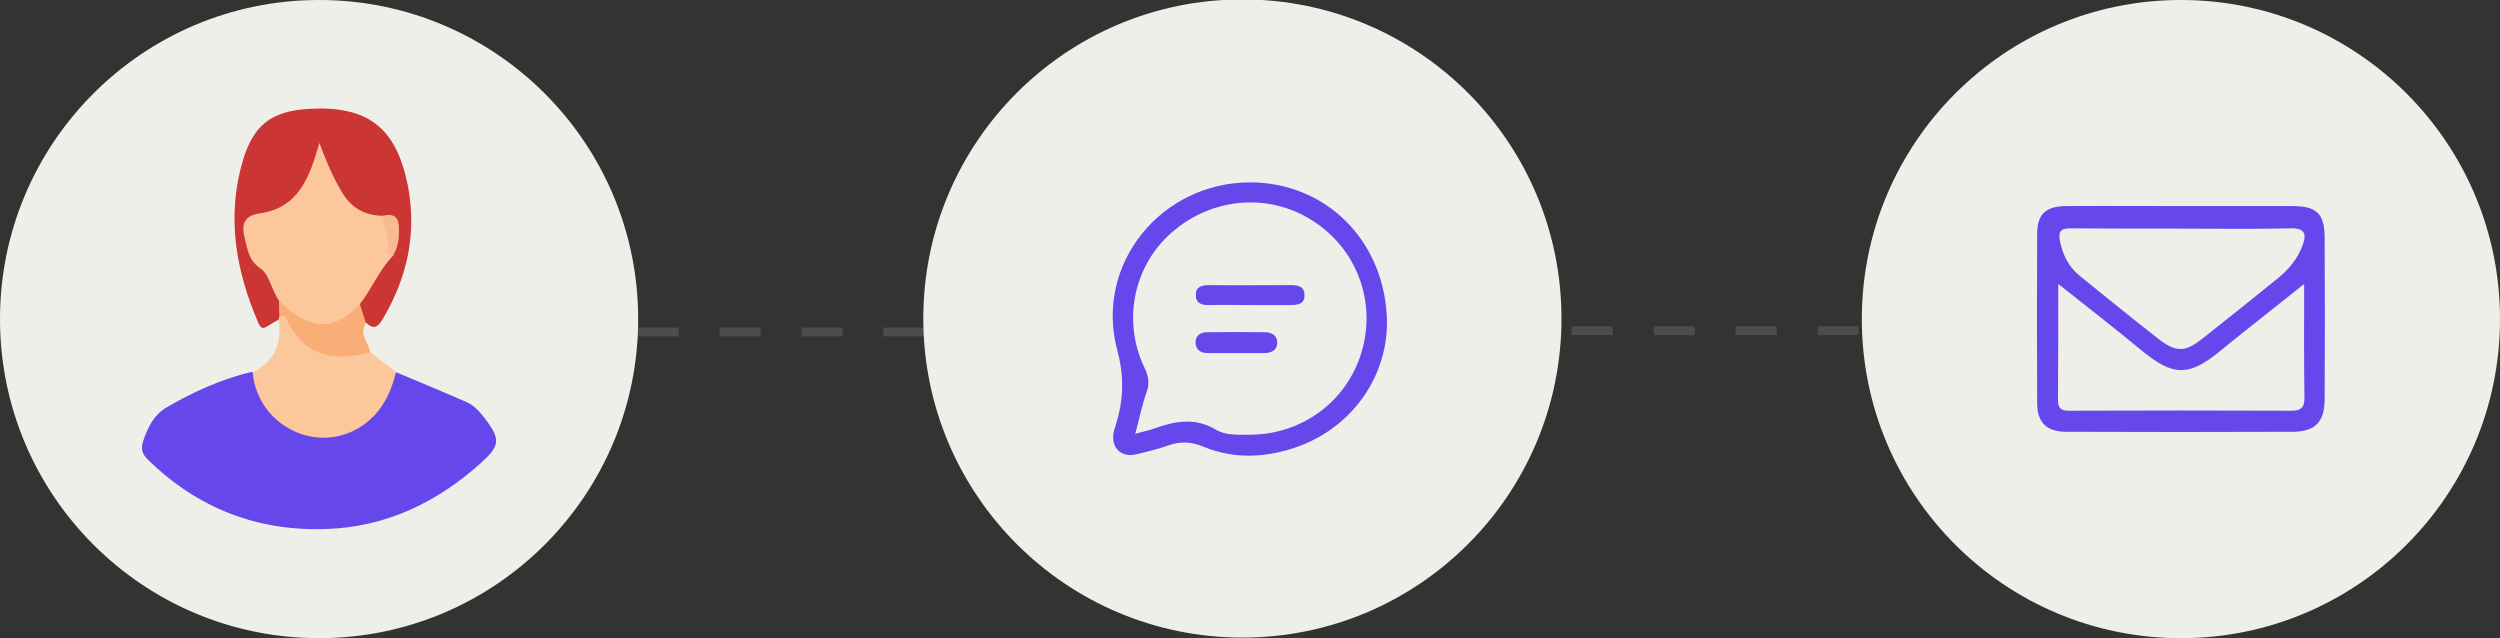 <?xml version="1.0" encoding="utf-8"?>
<!-- Generator: Adobe Illustrator 23.1.0, SVG Export Plug-In . SVG Version: 6.00 Build 0)  -->
<svg version="1.1" id="Layer_1" xmlns="http://www.w3.org/2000/svg" xmlns:xlink="http://www.w3.org/1999/xlink" x="0px" y="0px"
	 viewBox="0 0 854 218" style="enable-background:new 0 0 854 218;" xml:space="preserve">
<rect x="0" y="0" width="854" height="218" fill="#333333" stroke="none"/>
<style type="text/css">
	.st0{fill:none;stroke:#4D4D4D;stroke-width:3;stroke-miterlimit:10;stroke-dasharray:14;}
	.st1{display:none;}
	.st2{display:inline;}
	.st3{fill:#E8E8DF;}
	.st4{fill:#48E0C2;}
	.st5{fill:#6547EB;}
	.st6{fill:#AB4AC3;}
	.st7{fill:#FFFFFF;}
	.st8{fill:#FFFFFF;stroke:#581466;stroke-width:2;stroke-miterlimit:10;}
	.st9{fill:#9676A7;}
	.st10{fill:#D8D6C9;}
	.st11{fill:#FEFEFE;}
	.st12{fill:#9677A7;}
	.st13{fill:#9777A8;}
	.st14{fill:#9777A7;}
	.st15{fill:#C7BCB7;}
	.st16{fill:#659B35;}
	.st17{fill:#F2D45B;}
	.st18{fill:#87BF57;}
	.st19{fill:#E47E25;}
	.st20{fill:#EFEFEA;}
	.st21{fill:#CB3533;}
	.st22{fill:#FCC79A;}
	.st23{fill:#F9AE78;}
	.st24{fill:#F8BA91;}
	.st25{fill:none;stroke:#D6D6D4;stroke-width:5;stroke-miterlimit:10;stroke-dasharray:40;}
	.st26{fill:none;stroke:#D6D6D4;stroke-width:5;stroke-miterlimit:10;stroke-dasharray:36;}
	.st27{fill:#F4F4ED;}
	.st28{fill:#A0A4A5;}
	.st29{fill:#00BCD4;}
	.st30{fill:none;stroke:#6547EB;stroke-width:7;stroke-miterlimit:10;}
	.st31{fill:none;stroke:#6547EB;stroke-width:8;stroke-miterlimit:10;}
	.st32{fill:none;stroke:#6547EB;stroke-width:6;stroke-miterlimit:10;}
</style>
<line class="st0" x1="536.9" y1="113" x2="645.9" y2="113"/>
<g class="st1">
	<g class="st2">
		<rect x="-452.3" y="-335.2" class="st3" width="491" height="306"/>
		<path class="st4" d="M42.1-34.1c10.9,0,20.9,0,30.8,0c9.5,0,19,0.1,28.5,0c3.2,0,4.5,1.1,4.4,4.3c-0.1,8.3-0.1,16.7,0,25
			c0,4.2-2.1,6.1-6.1,6.1c-1.5,0-3,0-4.5,0c-202.3,0-404.6,0-606.9,0c-1.8,0-3.7,0.1-5.5-0.1c-3.3-0.3-5.2-2-5.2-5.5
			c0-8.7,0.1-17.3-0.1-26c-0.1-4.1,2.5-3.9,5.3-3.9c17.8,0,35.7,0,53.5,0c6.5,0,6.6,0,6.6-6.5c0-95.5,0-191,0-286.5
			c0-10.3,1.6-11.9,11.8-11.9c158.6,0,317.3,0,475.9,0c10,0,11.5,1.5,11.5,11.7c0,95,0,190,0,285C42.1-39.9,42.1-37.4,42.1-34.1z
			 M-207.8-34.1c79.1,0,158.3,0,237.4,0c6.7,0,6.7,0,6.7-6.9c0-95,0-190,0-285c0-7.1,0-7.1-7.2-7.1c-157.6,0-315.3,0-472.9,0
			c-7.4,0-7.4,0-7.4,7.4c0,94.8,0,189.6,0,284.5c0,7.1,0,7.1,7.4,7.1C-365.1-34.1-286.4-34.1-207.8-34.1z"/>
		<path class="st5" d="M-118.3-82.2h-180c-14.4,0-26-11.6-26-26l0,0c0-14.4,11.6-26,26-26h180c14.4,0,26,11.6,26,26l0,0
			C-92.3-93.8-103.9-82.2-118.3-82.2z"/>
		<g>
			<path class="st6" d="M-364-266.6v4.9v11.6c0,0.8-0.4,1.2-1.2,1.2h-4.2c-0.8,0-1.2-0.4-1.2-1.2v-3.3c-2.5,3.4-6.4,5.2-11.3,5.2
				c-10,0-17.6-8-17.6-18.3s7.7-18.3,18.3-18.3c7.8,0,14.5,4.8,16.7,11.2c0.3,0.8-0.1,1.3-1,1.3h-4.9c-0.7,0-1.1-0.3-1.4-0.9
				c-1.6-2.8-5.2-4.9-9.4-4.9c-6.9,0-11.4,4.8-11.4,11.6c0,7.2,4.8,11.9,11.4,11.9c4.6,0,9.1-2.1,10.2-7.1h-8.6
				c-0.8,0-1.2-0.4-1.2-1.2v-3.7c0-0.8,0.4-1.2,1.2-1.2h14.4C-364.4-267.8-364-267.4-364-266.6z"/>
			<path class="st6" d="M-333.9-261.5c0,0.5,0,1-0.1,1.5c-0.1,0.8-0.6,1.1-1.3,1.1h-5.2h-12.6c0.9,3.6,3.6,5.2,6.8,5.2
				c1.9,0,3.6-0.8,4.6-1.8c0.5-0.4,0.8-0.7,1.5-0.7h4c0.9,0,1.3,0.6,1,1.3c-1.9,4.2-6,6.6-11.2,6.6c-8.2,0-13.5-5.7-13.5-13.3
				c0-7.5,5.4-13.3,13.4-13.3C-339-274.8-333.9-268.9-333.9-261.5z M-340.4-264c-0.8-3.6-3.4-5-6.1-5c-3.4,0-5.8,1.9-6.6,5H-340.4z"
				/>
			<path class="st6" d="M-316.7-272.9v3.9c0,0.8-0.4,1.2-1.2,1.2h-3.1v17.7c0,0.8-0.4,1.2-1.2,1.2h-4.1c-0.8,0-1.2-0.4-1.2-1.2
				v-17.7h-3.1c-0.8,0-1.2-0.4-1.2-1.2v-3.9c0-0.8,0.4-1.2,1.2-1.2h3.1v-6.9c0-0.8,0.4-1.2,1.2-1.2h4.1c0.8,0,1.2,0.4,1.2,1.2v6.9
				h3.1C-317.1-274.1-316.7-273.7-316.7-272.9z"/>
			<path class="st6" d="M-302-258.5c-0.1-0.8,0.4-1.2,1.2-1.2h4.5c0.7,0,1.1,0.4,1.2,1.2c0.4,2.4,2.4,3.6,5.9,3.6s5.2-1.5,5.2-3.6
				c0-2.5-2.8-3.6-6.2-4.8c-5.1-1.8-11.3-3.8-11.3-11.3c0-6.8,5.6-10.2,11.5-10.2c5.8,0,11.3,3.2,11.9,10.1c0.1,0.8-0.4,1.2-1.2,1.2
				h-4.5c-0.7,0-1.1-0.4-1.2-1.1c-0.4-2.3-2.2-3.5-4.9-3.5c-2.9,0-4.5,1.5-4.5,3.5c0,2.6,2.4,3.7,5.7,4.9
				c5.1,1.8,11.8,3.7,11.8,11.1c0,6.8-5.6,10.3-12.1,10.3C-295.7-248.2-301.4-251.5-302-258.5z"/>
			<path class="st6" d="M-260-272.9v3.9c0,0.8-0.4,1.2-1.2,1.2h-3.1v17.7c0,0.8-0.4,1.2-1.2,1.2h-4.1c-0.8,0-1.2-0.4-1.2-1.2v-17.7
				h-3.1c-0.8,0-1.2-0.4-1.2-1.2v-3.9c0-0.8,0.4-1.2,1.2-1.2h3.1v-6.9c0-0.8,0.4-1.2,1.2-1.2h4.1c0.8,0,1.2,0.4,1.2,1.2v6.9h3.1
				C-260.4-274.1-260-273.7-260-272.9z"/>
			<path class="st6" d="M-246.5-274.8c5.6,0,10.3,3.3,10.3,9.9v14.8c0,0.8-0.4,1.2-1.2,1.2h-4c-0.8,0-1.2-0.4-1.2-1.2v-1
				c-1.4,1.8-3.6,2.9-6.8,2.9c-4.5,0-8.5-2.6-8.5-7.9c0-5.3,4-7.9,8.5-7.9c3.2,0,5.4,1,6.8,2.2v-2.7c0-3-1.5-4.2-3.9-4.2
				c-1.9,0-3.3,0.8-3.7,2.2c-0.3,0.7-0.5,1.1-1.2,1.1h-4c-0.8,0-1.2-0.4-1.2-1.2C-256-271.9-251.6-274.8-246.5-274.8L-246.5-274.8z
				 M-242.6-256.2c0-1.9-1.8-3.1-4.6-3.1s-4.2,1.3-4.2,3.1s1.3,3.1,4.2,3.1S-242.6-254.4-242.6-256.2z"/>
			<path class="st6" d="M-217.5-273.4v4.8c0,0.8-0.3,1.2-0.9,1.2c-3.1,0-6,1.6-6,6.1v11.2c0,0.8-0.4,1.2-1.2,1.2h-4.1
				c-0.8,0-1.2-0.4-1.2-1.2v-22.8c0-0.8,0.4-1.2,1.2-1.2h4.1c0.8,0,1.2,0.4,1.2,1.2v2.6c1.1-2.6,3.2-3.9,5.7-4.2
				C-217.9-274.6-217.5-274.1-217.5-273.4z"/>
			<path class="st6" d="M-200.1-272.9v3.9c0,0.8-0.4,1.2-1.2,1.2h-3.1v17.7c0,0.8-0.4,1.2-1.2,1.2h-4.1c-0.8,0-1.2-0.4-1.2-1.2
				v-17.7h-3.1c-0.8,0-1.2-0.4-1.2-1.2v-3.9c0-0.8,0.4-1.2,1.2-1.2h3.1v-6.9c0-0.8,0.4-1.2,1.2-1.2h4.1c0.8,0,1.2,0.4,1.2,1.2v6.9
				h3.1C-200.6-274.1-200.1-273.7-200.1-272.9z"/>
			<path class="st6" d="M-172.4-261.5c0,0.5,0,1-0.1,1.5c-0.1,0.8-0.6,1.1-1.3,1.1h-5.2h-12.6c0.9,3.6,3.6,5.2,6.8,5.2
				c1.9,0,3.6-0.8,4.6-1.8c0.5-0.4,0.8-0.7,1.5-0.7h4c0.9,0,1.3,0.6,1,1.3c-1.9,4.2-6,6.6-11.2,6.6c-8.2,0-13.5-5.7-13.5-13.3
				c0-7.5,5.4-13.3,13.4-13.3C-177.5-274.8-172.4-268.9-172.4-261.5z M-178.9-264c-0.8-3.6-3.4-5-6.1-5c-3.4,0-5.8,1.9-6.6,5H-178.9
				z"/>
			<path class="st6" d="M-142.3-283v32.9c0,0.8-0.4,1.2-1.2,1.2h-4.1c-0.8,0-1.2-0.4-1.2-1.2v-1.8c-1.8,2.3-4.5,3.7-8.2,3.7
				c-6.7,0-12.3-5.8-12.3-13.3c0-7.5,5.6-13.3,12.3-13.3c3.7,0,6.4,1.4,8.2,3.7V-283c0-0.8,0.4-1.2,1.2-1.2h4.1
				C-142.8-284.2-142.3-283.8-142.3-283z M-148.8-261.5c0-4.2-3-7.1-7-7.1s-7,2.9-7,7.1s3,7.1,7,7.1S-148.8-257.3-148.8-261.5z"/>
			<path class="st6" d="M-103.3-284.2h4.5c0.8,0,1.2,0.4,1.2,1.2v32.9c0,0.8-0.4,1.2-1.2,1.2h-3.1c-0.6,0-1.1-0.2-1.5-0.8l-13.2-21
				v20.6c0,0.8-0.4,1.2-1.2,1.2h-4.5c-0.8,0-1.2-0.4-1.2-1.2V-283c0-0.8,0.4-1.2,1.2-1.2h3.1c0.6,0,1.1,0.2,1.5,0.8l13.2,21V-283
				C-104.5-283.8-104.1-284.2-103.3-284.2z"/>
			<path class="st6" d="M-92.7-261.5c0-7.5,5.9-13.3,13.3-13.3s13.3,5.8,13.3,13.3s-5.9,13.3-13.3,13.3
				C-86.7-248.2-92.7-254-92.7-261.5z M-72.5-261.5c0-4.1-3-7-6.8-7s-6.8,2.9-6.8,7s3,7,6.8,7S-72.5-257.4-72.5-261.5z"/>
			<path class="st6" d="M-29.9-272.8l-7.5,22.8c-0.2,0.7-0.7,1-1.4,1h-3.4h-0.7c-0.7,0-1.2-0.3-1.4-1l-3-9.1l-3,9.1
				c-0.2,0.7-0.7,1-1.4,1h-2.6h-1.5c-0.7,0-1.2-0.3-1.4-1l-7.5-22.8c-0.3-0.8,0.1-1.3,1-1.3h4.4c0.7,0,1.1,0.3,1.3,1l4.6,16.3
				l3.3-10.3l-1.8-5.6c-0.3-0.8,0.1-1.3,1-1.3h3.3c0.7,0,1.1,0.3,1.3,1l4.9,15.6L-37-273c0.2-0.7,0.6-1,1.3-1h4.4
				C-30.1-274.1-29.7-273.6-29.9-272.8z"/>
			<path class="st6" d="M-25-261.8l-1.2-12.3v-8.9c0-0.8,0.4-1.2,1.2-1.2h5.4c0.8,0,1.2,0.4,1.2,1.2v8.9l-1.2,12.3
				c-0.1,0.7-0.5,1-1.2,1h-3C-24.4-260.8-24.9-261.1-25-261.8z M-25.8-250.1v-4.8c0-0.8,0.4-1.2,1.2-1.2h4.8c0.8,0,1.2,0.4,1.2,1.2
				v4.8c0,0.8-0.4,1.2-1.2,1.2h-4.8C-25.4-248.9-25.8-249.4-25.8-250.1z"/>
		</g>
		<g>
			<path class="st6" d="M-370.2-187.6v-27.8h3.9l8.9,14.1c2.1,3.3,3.7,6.2,5,9h0.1c-0.3-3.7-0.4-7.1-0.4-11.4v-11.6h3.4v27.8h-3.6
				l-8.8-14.1c-1.9-3.1-3.8-6.3-5.2-9.3h-0.1c0.2,3.5,0.3,6.8,0.3,11.5v11.9L-370.2-187.6L-370.2-187.6z"/>
			<path class="st6" d="M-325.1-197.8c0,7.4-5.1,10.6-9.9,10.6c-5.4,0-9.6-4-9.6-10.3c0-6.7,4.4-10.6,9.9-10.6
				C-329-208-325.1-203.9-325.1-197.8z M-340.9-197.6c0,4.4,2.5,7.7,6.1,7.7c3.5,0,6.1-3.3,6.1-7.8c0-3.4-1.7-7.7-6-7.7
				C-339.1-205.3-340.9-201.4-340.9-197.6z"/>
			<path class="st6" d="M-312.3-191.3c1.1,0.7,3,1.4,4.8,1.4c2.6,0,3.9-1.3,3.9-3s-1-2.7-3.7-3.7c-3.6-1.3-5.3-3.3-5.3-5.6
				c0-3.2,2.6-5.9,6.9-5.9c2,0,3.8,0.6,4.9,1.2l-0.9,2.6c-0.8-0.5-2.2-1.2-4.1-1.2c-2.1,0-3.3,1.2-3.3,2.7c0,1.6,1.2,2.4,3.8,3.4
				c3.5,1.3,5.2,3.1,5.2,6c0,3.5-2.7,6-7.5,6c-2.2,0-4.2-0.5-5.6-1.4L-312.3-191.3z"/>
			<path class="st6" d="M-291.4-213.2c0,1.2-0.9,2.2-2.3,2.2c-1.3,0-2.2-1-2.2-2.2c0-1.3,0.9-2.3,2.3-2.3
				C-292.3-215.5-291.4-214.5-291.4-213.2z M-295.5-187.6v-20h3.6v20H-295.5z"/>
			<path class="st6" d="M-268.6-207.6c-0.1,1.4-0.2,3.1-0.2,5.5v11.6c0,4.6-0.9,7.4-2.8,9.1c-1.9,1.8-4.7,2.4-7.3,2.4
				c-2.4,0-5-0.6-6.6-1.6l0.9-2.8c1.3,0.8,3.4,1.6,5.9,1.6c3.7,0,6.4-1.9,6.4-7v-2.2h-0.1c-1.1,1.9-3.3,3.3-6.3,3.3
				c-4.9,0-8.5-4.2-8.5-9.7c0-6.8,4.4-10.6,9-10.6c3.5,0,5.4,1.8,6.2,3.5h0.1l0.2-3h3.1V-207.6z M-272.4-199.7c0-0.6,0-1.2-0.2-1.6
				c-0.7-2.1-2.4-3.8-5.1-3.8c-3.5,0-5.9,2.9-5.9,7.5c0,3.9,2,7.2,5.9,7.2c2.2,0,4.2-1.4,5-3.7c0.2-0.6,0.3-1.3,0.3-1.9
				L-272.4-199.7L-272.4-199.7z"/>
			<path class="st6" d="M-263-202.2c0-2.1,0-3.8-0.2-5.4h3.2l0.2,3.3h0.1c1-1.9,3.3-3.8,6.6-3.8c2.8,0,7.1,1.6,7.1,8.5v11.9h-3.6
				v-11.5c0-3.2-1.2-5.9-4.6-5.9c-2.4,0-4.2,1.7-4.9,3.7c-0.2,0.5-0.2,1.1-0.2,1.7v12h-3.6v-14.5H-263z"/>
			<path class="st6" d="M-214.7-193.1c0,2.1,0,3.9,0.2,5.4h-3.2l-0.2-3.3h-0.1c-0.9,1.6-3.1,3.7-6.6,3.7c-3.1,0-6.9-1.7-6.9-8.7
				v-11.7h3.6v11c0,3.8,1.2,6.3,4.5,6.3c2.4,0,4.1-1.7,4.8-3.3c0.2-0.5,0.3-1.2,0.3-1.9v-12.2h3.6L-214.7-193.1L-214.7-193.1z"/>
			<path class="st6" d="M-208.7-201.1c0-2.6-0.1-4.6-0.2-6.5h3.3l0.2,3.4h0.1c1.5-2.4,3.8-3.9,7.1-3.9c4.8,0,8.5,4.1,8.5,10.1
				c0,7.2-4.4,10.7-9.1,10.7c-2.6,0-4.9-1.2-6.1-3.1h-0.1v10.8h-3.6L-208.7-201.1L-208.7-201.1z M-205.1-195.7c0,0.5,0.1,1,0.2,1.5
				c0.7,2.5,2.8,4.2,5.4,4.2c3.8,0,6.1-3.1,6.1-7.7c0-4-2.1-7.4-5.9-7.4c-2.5,0-4.8,1.8-5.5,4.5c-0.1,0.5-0.2,1-0.2,1.5v3.4H-205.1z
				"/>
			<path class="st6" d="M-176.5-201.4c0-2.4,0-4.4-0.2-6.2h3.2l0.1,3.9h0.2c0.9-2.7,3.1-4.4,5.5-4.4c0.4,0,0.7,0,1,0.1v3.4
				c-0.4-0.1-0.7-0.1-1.2-0.1c-2.6,0-4.4,1.9-4.9,4.7c-0.1,0.5-0.2,1.1-0.2,1.7v10.6h-3.6L-176.5-201.4L-176.5-201.4z"/>
			<path class="st6" d="M-161.4-196.9c0.1,4.9,3.2,6.9,6.8,6.9c2.6,0,4.2-0.5,5.5-1l0.6,2.6c-1.3,0.6-3.5,1.2-6.6,1.2
				c-6.1,0-9.8-4-9.8-10.1s3.5-10.8,9.4-10.8c6.5,0,8.2,5.7,8.2,9.4c0,0.7-0.1,1.3-0.1,1.7h-14V-196.9z M-150.8-199.5
				c0-2.3-0.9-5.9-5-5.9c-3.7,0-5.3,3.4-5.6,5.9H-150.8z"/>
			<path class="st6" d="M-129.2-190.7L-129.2-190.7c-1.2,2-3.4,3.5-6.6,3.5c-4.7,0-8.5-4-8.5-10.1c0-7.5,4.8-10.8,9-10.8
				c3.1,0,5.2,1.5,6.1,3.5h0.1l0.1-3h3.4c-0.1,1.7-0.1,3.4-0.1,5.5v22.6h-3.6L-129.2-190.7L-129.2-190.7z M-129.2-199.5
				c0-0.5,0-1.1-0.2-1.5c-0.5-2.2-2.5-4.1-5.2-4.1c-3.8,0-6,3.2-6,7.7c0,4,1.9,7.4,5.9,7.4c2.4,0,4.4-1.4,5.2-4
				c0.2-0.5,0.3-1.2,0.3-1.7V-199.5z"/>
			<path class="st6" d="M-102.9-193.1c0,2.1,0,3.9,0.2,5.4h-3.2l-0.2-3.3h-0.1c-0.9,1.6-3.1,3.7-6.6,3.7c-3.1,0-6.9-1.7-6.9-8.7
				v-11.7h3.6v11c0,3.8,1.2,6.3,4.5,6.3c2.4,0,4.1-1.7,4.8-3.3c0.2-0.5,0.3-1.2,0.3-1.9v-12.2h3.6
				C-102.9-207.8-102.9-193.1-102.9-193.1z"/>
			<path class="st6" d="M-92.8-213.2c0,1.2-0.9,2.2-2.3,2.2c-1.3,0-2.2-1-2.2-2.2c0-1.3,0.9-2.3,2.3-2.3
				C-93.7-215.5-92.8-214.5-92.8-213.2z M-96.9-187.6v-20h3.6v20H-96.9z"/>
			<path class="st6" d="M-87.2-201.4c0-2.4,0-4.4-0.2-6.2h3.2l0.1,3.9h0.2c0.9-2.7,3.1-4.4,5.5-4.4c0.4,0,0.7,0,1,0.1v3.4
				c-0.4-0.1-0.7-0.1-1.2-0.1c-2.6,0-4.4,1.9-4.9,4.7c-0.1,0.5-0.2,1.1-0.2,1.7v10.6h-3.6L-87.2-201.4L-87.2-201.4z"/>
			<path class="st6" d="M-72.1-196.9c0.1,4.9,3.2,6.9,6.8,6.9c2.6,0,4.2-0.5,5.5-1l0.6,2.6c-1.3,0.6-3.5,1.2-6.6,1.2
				c-6.1,0-9.8-4-9.8-10.1S-72-208-66.2-208c6.5,0,8.2,5.7,8.2,9.4c0,0.7-0.1,1.3-0.1,1.7L-72.1-196.9L-72.1-196.9z M-61.5-199.5
				c0-2.3-0.9-5.9-5-5.9c-3.7,0-5.3,3.4-5.6,5.9H-61.5z"/>
			<path class="st6" d="M-36.3-216.9v24.1c0,1.8,0,3.8,0.2,5.2h-3.3l-0.2-3.5h-0.1c-1.1,2.2-3.5,3.9-6.8,3.9
				c-4.8,0-8.5-4.1-8.5-10.1c0-6.6,4.1-10.7,8.9-10.7c3.1,0,5.1,1.4,6,3.1h0.1v-11.9h3.7V-216.9z M-39.9-199.5c0-0.5,0-1.1-0.2-1.5
				c-0.5-2.3-2.5-4.2-5.2-4.2c-3.8,0-6,3.3-6,7.7c0,4,2,7.4,5.9,7.4c2.4,0,4.7-1.6,5.3-4.3c0.1-0.5,0.2-1,0.2-1.6V-199.5z"/>
		</g>
		<g>
			<path class="st7" d="M-256.3-120.8h2.9v19.8h9.5v2.4h-12.4V-120.8z"/>
			<path class="st7" d="M-232-98.5l-0.2-2h-0.1c-0.9,1.3-2.6,2.4-4.9,2.4c-3.2,0-4.9-2.3-4.9-4.6c0-3.9,3.4-6,9.6-5.9v-0.3
				c0-1.3-0.4-3.7-3.6-3.7c-1.5,0-3,0.5-4.2,1.2l-0.7-1.9c1.3-0.9,3.2-1.4,5.2-1.4c4.9,0,6.1,3.3,6.1,6.5v6c0,1.4,0.1,2.7,0.3,3.8
				L-232-98.5L-232-98.5z M-232.4-106.7c-3.2-0.1-6.8,0.5-6.8,3.6c0,1.9,1.3,2.8,2.7,2.8c2.1,0,3.4-1.3,3.9-2.7
				c0.1-0.3,0.2-0.6,0.2-0.9L-232.4-106.7L-232.4-106.7z"/>
			<path class="st7" d="M-211.5-102.9c0,1.6,0,3.1,0.1,4.4h-2.6l-0.2-2.6h-0.1c-0.8,1.3-2.4,3-5.3,3c-2.5,0-5.5-1.4-5.5-7v-9.3h2.9
				v8.8c0,3,0.9,5.1,3.6,5.1c1.9,0,3.3-1.4,3.8-2.6c0.2-0.4,0.3-1,0.3-1.5v-9.8h2.9v11.5H-211.5z"/>
			<path class="st7" d="M-206.7-110.2c0-1.6,0-3-0.1-4.3h2.6l0.2,2.6h0.1c0.8-1.5,2.6-3,5.3-3c2.2,0,5.6,1.3,5.6,6.8v9.5h-2.9v-9.2
				c0-2.6-1-4.7-3.7-4.7c-1.9,0-3.4,1.4-3.9,3c-0.1,0.4-0.2,0.9-0.2,1.4v9.6h-2.9v-11.7H-206.7z"/>
			<path class="st7" d="M-177-99.1c-0.8,0.4-2.4,0.9-4.6,0.9c-4.8,0-8-3.3-8-8.2c0-4.9,3.4-8.5,8.6-8.5c1.7,0,3.2,0.4,4,0.8
				l-0.7,2.2c-0.7-0.4-1.8-0.8-3.4-0.8c-3.7,0-5.6,2.7-5.6,6c0,3.7,2.4,6,5.5,6c1.7,0,2.7-0.4,3.6-0.8L-177-99.1z"/>
			<path class="st7" d="M-173.6-121.9h2.9v10h0.1c0.5-0.8,1.2-1.6,2.1-2c0.9-0.5,1.9-0.8,3-0.8c2.1,0,5.6,1.3,5.6,6.8v9.5h-2.9v-9.2
				c0-2.6-1-4.8-3.7-4.8c-1.9,0-3.4,1.3-3.9,2.9c-0.2,0.4-0.2,0.8-0.2,1.4v9.6h-2.9v-23.4H-173.6z"/>
		</g>
		<polygon class="st8" points="-146,-97.1 -141.2,-61.4 -132.9,-72.8 -117,-74.4 		"/>
	</g>
</g>
<g>
	<circle class="st3" cx="622.1" cy="-783.8" r="10.9"/>
	<circle class="st3" cx="671.1" cy="-783.8" r="10.9"/>
	<circle class="st3" cx="720.2" cy="-783.8" r="10.9"/>
	<g>
		<path class="st9" d="M986.8-706.1c-2.3-1.1-3-3-3-5.5c0.1-13.7,0-27.5,0-41.2c0.4-0.5,0.9-0.5,1.5-0.6c0.5,0,1,0,1.5,0
			c37.6,0,75.3,0,112.9,0c1,0,2.1-0.3,3,0.6c0,13.8,0,27.7,0,41.5c0,2.5-0.8,4.4-3.3,5.3C1062-706.1,1024.4-706.1,986.8-706.1z"/>
		<path class="st3" d="M1102.8-752.9c-0.6,0-1.2-0.1-1.8-0.1c-38.5,0-76.9,0-115.4,0c-0.6,0-1.2,0.1-1.8,0.1c0-0.5,0-1,0-1.5
			c0-33.2,0-66.4,0-99.6c0-1.2,0.1-2.4,0.4-3.6c0.4-2.2,1.9-3.3,4.2-3.3c9.2,0,18.4,0,27.7,0c17.1,0,34.2,0,51.4,0
			c0.8,0,1.6-0.1,2.2,0.6c0.5,0.8,0.5,1.7,0.5,2.6c0,9,0,18.1,0,27.1c0,2.3,0,2.4,2.3,2.4c9.1,0,18.2,0,27.3,0c0.8,0,1.5,0,2.2,0.2
			c0.9,1.1,0.8,2.6,0.8,3.9c0.1,23.6,0,47.2,0,70.7C1102.8-753.2,1102.8-753,1102.8-752.9z"/>
		<path class="st10" d="M1102-827.9c-0.4,0.5-1,0.3-1.6,0.3c-9.7,0-19.4,0-29.2,0c-1.4,0-1.7-0.4-1.7-1.7c0.1-10.3,0-20.6,0-31
			c0.3,0.2,0.6,0.4,0.8,0.7c10.3,10.3,20.6,20.6,31,31C1101.6-828.4,1101.8-828.2,1102-827.9z"/>
		<path class="st11" d="M1073.9-733c0,5.7,0,11.4,0,17c0,1.3-0.3,1.7-1.7,1.7c-2.9-0.1-2.9,0-2.9-2.9c0-7.9,0-15.7,0-23.6
			c0-1.2,0.4-1.4,1.5-1.5c2.4-0.3,3.6,0.7,4.6,2.7c2.9,5.4,6,10.7,9.2,16.3c0.1-0.7,0.1-1.1,0.1-1.5c0-5.3,0-10.7,0-16
			c0-1.1,0.3-1.5,1.4-1.5c3.3,0,3.3,0,3.3,3.2c0,7.7,0,15.4,0,23.1c0,1.4-0.4,1.6-1.7,1.7c-2.2,0.2-3.4-0.6-4.4-2.5
			c-2.9-5.5-6.1-10.9-9.2-16.3C1074.1-733.1,1074-733.1,1073.9-733z"/>
		<path class="st11" d="M1052.3-714.3c-6.2,0-10.3-3.1-11.8-8.4c-1.2-4.5-1.2-9,0.6-13.3c2-4.6,6.1-7.1,10.9-6.7
			c4.7,0.3,8.6,3.4,9.9,8.2c1.3,4.6,1.3,9.3-0.7,13.7C1059.4-716.5,1056-714.4,1052.3-714.3z"/>
		<path class="st11" d="M1026.3-714.3c-2.1,0-4.2-0.3-6.1-1.4c-1.6-1-0.3-2.2-0.1-3.2s1-0.1,1.4,0c1.9,0.6,3.7,1.2,5.8,1
			c1.9-0.1,3.3-1.1,3.8-2.7c0.6-1.9,0.1-3.4-1.7-4.6c-1.6-1-3.3-1.9-5-2.8c-2.2-1.3-4.3-2.8-4.7-5.6c-0.7-4.7,2.1-8.4,6.9-9
			c2.2-0.3,4.4,0,6.5,0.7c0.8,0.3,1.3,0.7,0.7,1.6c-0.3,0.4-0.5,0.9-0.7,1.3c-0.3,0.8-0.7,0.8-1.5,0.6c-2-0.7-4.2-0.9-6.1,0.4
			c-2.1,1.4-2.2,4-0.4,5.7c1.2,1.1,2.6,1.7,4,2.3c2.2,1.1,4.5,2.2,5.6,4.6c2.4,4.9-1.2,10.5-7,11
			C1027.3-714.3,1026.8-714.3,1026.3-714.3z"/>
		<path class="st11" d="M1008.3-731.6c0-3.3,0-6.6,0-10c0-0.9,0.2-1.2,1.2-1.3c3.5-0.1,3.5-0.1,3.5,3.4c0,5.4-0.2,10.9,0,16.3
			c0.4,8.4-5.4,9.3-10.7,8.7c-1.9-0.2-3.8-0.9-5.6-1.8c-0.8-0.4-0.9-0.8-0.3-1.5l0.1-0.1c1.2-1.9,1.2-1.9,3.3-1.2
			c1.7,0.6,3.4,0.9,5.2,0.7c2.2-0.2,3.3-1.3,3.3-3.5C1008.4-725.1,1008.3-728.3,1008.3-731.6z"/>
		<path class="st12" d="M1014.3-786.2c0-1.7,0-3.3,0-5c0-3.6-1.8-5.6-5.3-6.2c-2.1-0.3-2.9-1.1-2.9-2.8c0-1.6,1.1-2.5,3-2.7
			c3.1-0.3,5.2-2.5,5.2-5.6c0-3.7,0-7.5,0-11.2c0.1-4.4,3.9-8.1,8.2-8c1.5,0,2.5,0.9,2.7,2.3c0.2,1.5-0.6,2.7-2,3.1
			c-3.1,0.9-3.4,1.3-3.4,4.5c0,2.9,0,5.8,0,8.8c0.1,3.2-0.8,6-3.1,8.2c-0.6,0.6-0.5,0.9,0,1.5c2.2,2.2,3.2,4.9,3.1,8.1
			c-0.1,3.1,0,6.2,0,9.4c0,2.6,0.6,3.3,3.1,4c1.8,0.4,2.6,1.6,2.4,3.3c-0.3,1.5-1.4,2.3-3.2,2.1c-4.3-0.3-7.5-3.7-7.7-8
			C1014.3-782.5,1014.3-784.3,1014.3-786.2L1014.3-786.2z"/>
		<path class="st12" d="M1069.6-813.7c0,1.6,0,3.1,0,4.7c0,3.8,1.8,5.8,5.5,6.2c1.4,0.2,2.4,0.9,2.6,2.3c0.3,1.3-0.3,2.2-1.4,2.9
			c-0.4,0.3-0.9,0.2-1.3,0.3c-3.7,0.5-5.4,2.6-5.4,6.2c0,3.4,0,6.9,0,10.3c-0.1,4.6-3.4,8.1-7.9,8.3c-1.7,0.1-2.9-0.8-3.2-2.3
			c-0.2-1.3,0.7-2.8,2.4-3c2.6-0.3,3.2-1.7,3.2-4.2c0-3,0.1-6,0-9.1c-0.1-3.2,0.9-5.9,3.1-8.2c0.6-0.6,0.5-0.9,0-1.5
			c-2.2-2.2-3.2-4.9-3.1-8.1c0.1-3.1,0-6.2,0-9.4c0-2.6-0.6-3.4-3.1-3.9c-1.6-0.4-2.6-1.6-2.4-3c0.2-1.5,1.3-2.4,2.9-2.4
			c4.4,0,8,3.7,8.1,8.5C1069.6-817.4,1069.6-815.6,1069.6-813.7z"/>
		<path class="st13" d="M1039.1-787.3c0-1.6,0-2.9,0-4.1c0.1-1.8,1.1-3,2.7-3.1s2.8,0.9,2.9,2.8c0.1,2.8,0.3,5.7-0.1,8.6
			c-0.2,1.4-1.1,2.2-2.5,2.4c-1.4,0.1-2.4-0.7-2.8-2.2C1038.9-784.5,1039.3-786.1,1039.1-787.3z"/>
		<path class="st14" d="M1037.9-809.7c0-2.4,1.7-4.1,4-4.2c2.3,0,4.1,1.8,4.1,4.1s-1.9,4.2-4.2,4.2
			C1039.7-805.6,1037.9-807.5,1037.9-809.7z"/>
		<path class="st12" d="M1058.2-729.5c0,3.7-0.3,6.3-1.8,8.7c-2.5,3.9-8.1,4-10.3,0c-2.6-4.8-2.5-9.8-0.3-14.8
			c1.1-2.3,3.2-3.4,5.6-3.3c2.8,0.1,4.6,1.7,5.7,4.3C1058-732.7,1058.2-730.6,1058.2-729.5z"/>
	</g>
	<path class="st3" d="M813.3-860.3c27.5,0,55,0,82.5,0c0.4,0.2,0.9,0.3,1,0.9c0.2,0.9,0.2,1.8,0.2,2.7c0,9,0,18.1,0,27.1
		c0,2.2,0,2.2,2.2,2.2c9,0,18.1,0,27.1,0c1,0,1.9,0,2.8,0.3c0.9,0.6,0.9,1.5,0.9,2.5c-0.1,0.7-0.1,1.4-0.1,2.1c0,22.6,0,45.2,0,67.9
		c0,0.6,0,1.2,0,1.8c0,1.2-0.6,1.8-1.7,1.9c-0.6,0-1.1,0-1.7,0c-37.6,0-75.3,0-112.9,0c-3.4,0-3.5-0.1-3.5-3.5c0-33.7,0-67.3,0-101
		C810-858.1,810.9-859.5,813.3-860.3z"/>
	<path class="st15" d="M892.6-804.5c3.2,2.4,6.3,4.7,8.9,7.6c5.7,6.2,9.4,13.5,10.7,21.8c0.3,1.8,0.4,3.6,0.6,5.4
		c0.2,1.7-0.6,3-1.8,3.5c-1.3,0.5-2.3,0.1-3.2-0.9c-0.6-0.7-0.7-1.6-0.7-2.4c-0.2-10.5-4.5-19.1-12.2-26.1c-2.6-2.3-5.5-4.2-8.7-5.6
		c-1.1-0.5-1.2-0.1-1.2,0.9c0.1,1.8,0,3.6,0,5.4c0,0.9-0.2,1.3-1.3,1.3c-8.3,0-16.7,0-25,0c-1,0-1.2-0.4-1.2-1.3c0-2.2,0-4.4,0-6.8
		c-3.1,1.1-5.7,2.7-8.2,4.6c-6.6,5.2-10.9,11.9-12.9,20.1c-0.6,2.4-0.9,4.8-0.9,7.3c0,1.2-0.1,2.4-1.2,3.1c-0.9,0.6-1.9,0.8-2.8,0.2
		c-1.1-0.6-1.5-1.6-1.5-2.7c0.2-6.6,1.6-12.8,4.7-18.6c3.3-6.3,7.9-11.5,13.9-15.5c0.5-0.3,1-0.7,1.5-1.3c-1.7,0-3.3,0-5,0
		c-1.3,0-2.9-0.5-3.8,0.3c-0.9,0.8-0.3,2.5-0.3,3.8c0,1.2-0.4,1.4-1.5,1.4c-4.5-0.1-9-0.1-13.6,0c-1.1,0-1.6-0.2-1.6-1.5
		c0.1-4.6,0.1-9.1,0-13.7c0-1,0.3-1.4,1.4-1.4c4.6,0,9.2,0,13.9,0c1,0,1.5,0.3,1.4,1.4c-0.1,1,0,2,0,3c-0.1,1.1,0.4,1.4,1.4,1.4
		c4.6,0,9.1,0,13.7,0c1.1,0,1.5-0.4,1.5-1.5c-0.1-2.8,0-5.5,0-8.3c0-1.1,0.3-1.4,1.4-1.4c8.2,0,16.5,0,24.7,0c1,0,1.4,0.3,1.4,1.4
		c-0.1,2.8,0,5.5,0,8.3c0,1.1,0.4,1.5,1.5,1.5c4.6,0,9.1,0,13.7,0c1,0,1.5-0.3,1.4-1.4c-0.1-1.1,0-2.2,0-3.3c0-0.8,0.3-1.1,1.1-1.1
		c4.8,0,9.6,0,14.5,0c0.8,0,1,0.3,1,1.1c0,4.8,0,9.6,0,14.5c0,0.8-0.4,1-1.1,1c-4.8,0-9.5,0-14.3,0c-0.8,0-1.2-0.3-1.2-1.1
		c0-0.2,0-0.4,0-0.6c0-3.7,0-3.7-3.8-3.7C896.1-804.5,894.4-804.5,892.6-804.5z"/>
	<path class="st10" d="M896.2-859c0.4,0.1,0.6,0.5,0.9,0.7c10.3,10.3,20.5,20.5,30.8,30.8c0.3,0.3,0.7,0.5,0.8,1
		c-10.2,0-20.5,0-30.7,0c-1.5,0-1.8-0.4-1.8-1.9C896.3-838.5,896.2-848.8,896.2-859z"/>
	<path class="st3" d="M879.7-807.2c0,2.3,0,4.5,0,6.8c0,1-0.3,1.4-1.3,1.4c-4.6-0.1-9.2,0-13.9,0c-1,0-1.4-0.3-1.4-1.3
		c0.1-4.6,0-9.2,0-13.9c0-1,0.3-1.4,1.3-1.4c4.6,0,9.2,0.1,13.9,0c1.2,0,1.4,0.4,1.4,1.5C879.6-811.8,879.7-809.5,879.7-807.2z"/>
	<path class="st3" d="M835.6-807.2c0,3.1,0.4,2.7-2.7,2.7c-3.3,0-2.9,0.3-3-3c0-0.3,0-0.5,0-0.8c-0.2-1.3,0.3-1.9,1.7-1.7
		c0.7,0.1,1.5,0.1,2.3,0c1.5-0.2,2,0.4,1.8,1.9C835.6-807.8,835.6-807.5,835.6-807.2z"/>
	<path class="st3" d="M910-804.5c-3.2,0-2.9,0.3-2.9-2.9c0-2.9-0.3-2.5,2.6-2.5c3.1,0,3.1,0,3.1,3.1c0,0.3,0,0.5,0,0.8
		c0.2,1.2-0.3,1.8-1.6,1.6C910.8-804.5,910.4-804.5,910-804.5z"/>
	<path class="st3" d="M536.7-843.8v156.1c0,0.7,0,1.4,0,2.2c-0.1,3.9-1.4,5.6-5.1,6.6H370.2c-3.7-1.3-4.6-2.7-4.7-6.7V-888
		c0-0.9-0.1-1.7,0.1-2.6c0.1-0.6,0.1-1.3,0.6-1.6c-0.2-4,1.1-5.9,4.5-7.1h117.1c0.6,0.3,1.3,0.5,1.4,1.3c0.3,1.3,0.3,2.5,0.3,3.8
		v38.2c0,3.1,0.1,3.1,3.1,3.1c12.8,0,25.6,0,38.4,0c1.4,0,2.7,0,4,0.5c1.3,0.9,1.3,2.2,1.2,3.5c0,0.2-0.1,0.4-0.1,0.5
		c0.5,0.4,0.5,1,0.5,1.6C536.8-845.6,536.7-844.7,536.7-843.8z"/>
	<path class="st10" d="M488.5-898.4c0.6,0.1,0.9,0.6,1.3,1c14.7,14.7,29.3,29.3,44,44c0.4,0.4,1.1,0.8,1.2,1.5
		c-14.6,0-29.2,0-43.9,0c-2.1,0-2.6-0.6-2.6-2.7C488.6-869.1,488.5-883.8,488.5-898.4z"/>
	<g>
		<path class="st5" d="M481.6-768.2l-0.5,0.6c-0.6,0.7-1.2,1.2-1.9,1.7l0,0c-7.6,5.5-18.6,11.5-25.4,17c-0.1,0.1-0.3,0-0.4-0.1
			c-4.2-18.4-8.3-36.6-12.5-54.7l0,0c-0.7-3.2-2-8.6-2.9-12.6c0.2,0.2,0.5,0.4,0.7,0.6l0,0l0.2,0.3v0.1c0.4,0.5,0.7,1,1.1,1.5
			l0.1,0.1c9.1,11.6,20.4,22.7,31.1,34.2C474.9-775.9,478.4-772.1,481.6-768.2z"/>
		<path class="st5" d="M445.6-774c-14.1-16.7-43.6-23.8-56.4-39.4c9.4,1.6,27.8-4,39.8-5.5l0,0c0.5-0.1,1-0.1,1.4-0.1
			c0.1,0,0.3,0,0.4,0s0.2,0,0.3,0c0.8,0,1.5,0.1,2.2,0.3s1.4,0.4,2,0.7c0.4,0.2,0.7,0.5,0.8,1c1.1,4.9,2.3,9.8,3.4,14.8
			c2.2,9.4,4.4,18.8,6.5,28C446.2-773.9,445.8-773.7,445.6-774z"/>
		<path d="M451.4-748.5"/>
		<path class="st5" d="M486.6-815.4c-0.3,2.9-0.6,5.8-0.8,8.6c-0.9,11.4-1.2,22.4-2.5,34.4l0,0c-0.1,0.6-0.2,1.2-0.4,1.8l-0.3,1
			c-3.1-3.7-6.4-7.2-9.7-10.7c-4-4.2-8.1-8.4-12-13.1c14.4-11.4,14.9-13.6,22.2-20.3l0,0c0.3-0.3,0.6-0.6,1-0.9
			C484.7-815.2,485.6-815.5,486.6-815.4L486.6-815.4z"/>
		<path class="st5" d="M507.6-796.7c-7.2,0.3-13.9,0.5-21.2,0.8c0.3-3.7,0.5-7.3,0.8-10.9c0.2-2.8,0.4-5.6,0.6-8.5
			c0.6,0.1,1.1,0.4,1.6,0.8c0.3,0.3,0.5,0.5,0.8,0.8C496.2-808,501.8-802.4,507.6-796.7z"/>
		<path class="st5" d="M447.5-767.7c-0.7-3.3-2.7-5.2-5.2-7.4c-0.1-0.1-0.3-0.1-0.4,0.1c-6.7,17.4-13.3,34.6-20.1,52.2
			c-0.1,0.2,0.1,0.4,0.3,0.3c0.2-0.1,0.3-0.1,0.4-0.2c4.5-3.8,9.1-7.5,13.6-11.3c0.1-0.1,0.4,0,0.4,0.2c0.1,3.2,0.3,6.4,0.4,9.6
			c0,0.2,0.3,0.3,0.4,0.1l0,0c2.4-4.7,4.9-9.4,7.3-14.2c0.1-0.1,0.3-0.2,0.4,0c2.3,4,4.5,7.9,6.8,12c0.1,0.2,0.4,0.1,0.4-0.1l0,0
			c0-7.3-0.1-14.4-0.2-21.7"/>
	</g>
	<g>
		<path class="st3" d="M1161.2-864.3c28,0,56,0,84,0c0.4,0.2,0.9,0.3,1,0.9c0.2,0.9,0.2,1.7,0.2,2.6c0,9.2,0,18.3,0,27.5
			c0,2.3,0,2.3,2.3,2.3c9.2,0,18.3,0,27.5,0c0.9,0,1.9,0,2.8,0.3c0.8,0.4,1,1.1,1,1.8c-0.1,2.3-0.1,4.5-0.1,6.8
			c0,11.4,0,22.8,0,34.3c0,0.7,0.3,1.8-0.5,2.1c-0.9,0.4-1.4-0.6-2-1.1c-8.3-7.8-16.5-15.6-24.7-23.5c-1.1-1.1-1.4-1.1-2.5,0.1
			c-6.8,7.6-13.8,15.1-20.6,22.7c-2.1,2.4-4.3,4.7-6.4,7.1c-1.1,1.2-1.7,1.2-3-0.1c-4.1-4.1-8.2-8.2-12.3-12.3
			c-1.6-1.6-1.6-1.6-3.3-0.2c-14.4,12.2-28.8,24.5-43.3,36.8c-0.9,0.7-1.5,1.8-2.9,1.8c-0.1-0.1-0.2-0.3-0.3-0.5
			c-0.2-0.8-0.1-1.6-0.1-2.5c0-34.2,0-68.4,0-102.5C1158-862.3,1158.8-863.5,1161.2-864.3z"/>
		<path class="st16" d="M1276.6-706.1c-38.6,0-77.2,0-115.8,0c-1.2-0.3-2.4-0.8-2.6-2.2c-0.2-0.6-0.3-1.2-0.3-1.9
			c0-13.8,0-27.6,0-41.4c0-0.8-0.2-1.7,0.4-2.4c0.8-0.4,1.6-0.4,2.4-0.4c38.9,0,77.8,0,116.7,0c0.7,0,1.5-0.1,2.1,0.3
			c0.6,0.7,0.4,1.6,0.4,2.4c0,13.8,0,27.6,0,41.4c0,0.6,0,1.2-0.2,1.8C1279.3-707,1278.1-706.4,1276.6-706.1z"/>
		<path class="st10" d="M1245.8-863.6c0.5,0.1,0.7,0.5,0.9,0.7c10.5,10.5,21,21,31.5,31.6c0.3,0.3,0.8,0.6,0.8,1.1
			c-10.5,0-21,0-31.5,0c-1.5,0-1.9-0.4-1.9-1.9C1245.8-842.7,1245.8-853.1,1245.8-863.6z"/>
		<path class="st17" d="M1193.4-836.4c7.5,0.5,12.8,5.7,12.7,13c-0.1,7.5-5.7,12.8-12.9,12.8c-7.4,0-12.8-5.6-12.8-12.9
			C1180.5-831.1,1186.2-836.2,1193.4-836.4z"/>
		<path class="st11" d="M1212.4-733.6c0,5.8,0,11.6,0,17.4c0,1.3-0.3,1.6-1.6,1.6c-3.1-0.1-3.1,0-3.1-3.1c0-7.9,0-15.8,0-23.8
			c0-1.3,0.3-1.7,1.7-1.8c2.3-0.2,3.5,0.7,4.6,2.7c2.7,5.1,5.7,10.1,8.6,15.2c0.2,0.4,0.5,0.9,1,1.7c0-0.9,0-1.4,0-1.9
			c0-5.5,0-10.9,0-16.4c0-1,0.3-1.3,1.3-1.3c3.4,0,3.4-0.1,3.4,3.4c0,7.8,0,15.6,0,23.5c0,1.3-0.3,1.7-1.7,1.8
			c-2.3,0.2-3.5-0.7-4.6-2.7c-2.7-5.1-5.7-10.1-8.6-15.2c-0.2-0.4-0.5-0.9-0.8-1.3C1212.6-733.7,1212.5-733.6,1212.4-733.6z"/>
		<path class="st11" d="M1256-723.6c0,1.3-0.1,2.7,0,4c0.1,1.1-0.3,1.8-1.1,2.5c-4.5,3.7-12.1,3.5-16.3-0.7
			c-2.2-2.2-3.2-4.9-3.6-7.9c-0.5-4-0.3-7.9,1.5-11.6c3-6.3,11.7-8.3,17.1-4c0.7,0.6,1,1,0.1,1.6c-0.3,0.2-0.6,0.4-0.8,0.7
			c-0.9,1.1-1.6,1.2-2.9,0.2c-3-2.2-7.6-0.8-9.1,2.9c-1.9,4.6-1.9,9.4,0.1,13.9c1.9,4.3,5.5,4.7,9.6,3.3c0.6-0.2,0.9-0.7,0.8-1.3
			c0-1.8,0-3.6,0-5.4c0-0.8-0.3-1-1-0.9c-0.6,0-1.2,0-1.9,0c-1.8,0-2.4-0.8-1.9-2.6c0.1-0.5,0.4-0.5,0.8-0.5c2.6,0,5.1,0,7.7,0
			c0.7,0,0.9,0.3,0.9,0.9C1256-726.8,1256-725.2,1256-723.6z"/>
		<path class="st11" d="M1184.3-728.9c0-4.3,0-8.6,0-12.9c0-1,0.3-1.3,1.3-1.3c2.8,0.1,5.6-0.1,8.5,0.2c3.9,0.4,7.4,3.3,8.1,6.7
			c0.8,3.8-0.7,7.7-3.8,9.7c-2,1.3-4.3,1.6-6.6,1.6c-2.8,0-2.8,0-2.8,2.8c0,2.1,0,4.2,0,6.3c0,0.8-0.2,1.1-1.1,1.2
			c-3.5,0.1-3.5,0.1-3.5-3.3C1184.3-721.6,1184.3-725.2,1184.3-728.9z"/>
		<path class="st16" d="M1188.9-734c0-1.5,0-3.1,0-4.6c0-0.4-0.1-0.9,0.6-0.9c1.7,0.1,3.4-0.2,5,0.3c2.5,0.8,3.7,3,3.3,6.2
			c-0.3,2.9-1.8,4.5-4.6,4.7c-4.4,0.3-4.4,0.3-4.4-4C1188.9-732.9,1188.9-733.5,1188.9-734z"/>
		<path class="st18" d="M1273.3-790.6"/>
		<path class="st18" d="M1279.2-785.7C1279.2-785.7,1279.2-785.6,1279.2-785.7c-0.4-0.3-0.8-0.6-1.1-0.9c-2.1-2-4.2-4-6.2-5.9l-1-1
			l0,0c-6.1-5.8-12.2-11.6-18.3-17.5c-0.9-0.8-1.5-0.9-2.2,0.1c-0.2,0.3-0.4,0.5-0.6,0.7c-9,9.9-18,19.8-27,29.7
			c-0.8,0.9-1.2,0.9-2,0c-4.4-4.5-8.9-8.9-13.3-13.4c-0.9-1-1.5-0.9-2.5-0.1c-11.4,9.8-22.9,19.6-34.4,29.3
			c-4,3.4-7.9,6.9-11.9,10.3c0.5,0.3,1,0.2,1.5,0.2c39.7,0,79.3,0,119,0c0.2,0,0.4,0,0.6-0.2c0-0.3,0-0.5,0-0.8c0-10,0-20.1,0-30.1
			L1279.2-785.7z"/>
	</g>
	<path class="st19" d="M928.5-752.2c-0.3,0.1-0.7,0.1-1.4,0.1c-38.1,0-76.2,0-114.3,0c-0.7,0-1.1,0-1.4-0.1H810
		c0,13.6,0,27.2,0,40.9c0,0.5,0,0.9,0,1.4c0.1,2.8,0.7,3.7,3.3,4.7c37.7,0,75.3,0,113,0c2.6-0.7,3.5-1.9,3.6-4.6c0-0.5,0-1,0-1.5
		c0-13.6,0-27.2,0-40.8h-1.4V-752.2z"/>
	<g>
		<path class="st11" d="M905.7-723.3c0,1.2-0.1,2.4,0,3.6c0.2,1.5-0.5,2.4-1.6,3.2c-4.2,3-11.3,3.4-15.4-0.8
			c-1.9-1.9-2.9-4.3-3.4-6.9c-0.8-5-0.6-9.8,2.5-14.1c3.4-4.7,11-5.6,15.5-2c0.8,0.6,0.8,1,0,1.5c-0.2,0.1-0.3,0.3-0.4,0.4
			c-1,1.1-1.8,1.5-3.3,0.4c-2.9-2.1-7.1-0.7-8.6,2.7c-2.1,4.9-2.1,9.9,0.4,14.6c2.1,3.8,6,3.5,9.1,2.3c0.5-0.2,0.7-0.5,0.7-1.1
			c0-1.8,0-3.6,0-5.4c0-0.6-0.2-0.9-0.9-0.9c-0.8,0-1.5-0.1-2.3,0c-1.3,0.2-1.7-0.3-1.7-1.7c0-1.1,0.2-1.5,1.4-1.5
			c2.3,0.1,4.5,0.1,6.8,0c0.8,0,1.2,0.2,1.1,1.1C905.7-726.2,905.7-724.7,905.7-723.3z"/>
		<path class="st11" d="M868-718.6c1.8-6.2,3.5-12.2,5.2-18.3c0.2-0.6,0.4-1.2,0.5-1.9c1-3.5,1.6-3.9,5.3-3.4
			c1.2,0.2,0.5,0.9,0.3,1.3c-1.8,5.6-3.6,11.2-5.4,16.7c-0.9,2.9-1.9,5.8-2.8,8.7c-0.3,1-0.8,1.2-1.7,1.2c-1.5-0.1-3.3,0.4-4.4-0.3
			c-1.1-0.7-1.1-2.7-1.5-4.1c-2.3-7.4-4.6-14.7-6.9-22.1c-0.3-1.1-0.4-1.6,1-1.5c3.7,0.1,3.7,0,4.6,3.6c1.7,6.3,3.4,12.6,5.1,18.9
			C867.6-719.4,867.6-719,868-718.6z"/>
		<path class="st11" d="M843.6-714.2c-2.1-0.1-4.1-0.3-5.9-1.3c-0.8-0.5-1-3.1-0.2-3.6c0.4-0.2,0.7,0.1,1,0.2c1.9,0.7,3.9,1.3,6,1.2
			s3.4-1,3.9-2.7c0.6-1.9,0.1-3.4-1.7-4.5c-1.6-1.1-3.4-1.9-5.1-2.9c-2.2-1.3-4.1-2.8-4.5-5.5c-0.7-4.4,1.7-7.8,6-8.8
			c2.5-0.6,5-0.2,7.4,0.5c0.9,0.3,1.3,0.7,0.7,1.6c-0.3,0.4-0.5,0.8-0.6,1.2c-0.3,0.8-0.7,1-1.7,0.7c-2-0.7-4.1-0.8-5.9,0.5
			c-2.1,1.5-2.3,4-0.4,5.8c0.8,0.8,1.8,1.2,2.8,1.7c1.3,0.7,2.6,1.3,3.9,2c2.7,1.7,4,4.2,3.5,7.4c-0.5,3-2.3,5-5.2,6.1
			C846.2-714.4,844.9-714.2,843.6-714.2z"/>
	</g>
</g>
<line class="st0" x1="217.8" y1="113.4" x2="331.5" y2="113.4"/>
<circle class="st20" cx="109" cy="109" r="109"/>
<circle class="st20" cx="424.4" cy="108.8" r="109"/>
<circle class="st20" cx="745" cy="109" r="109"/>
<g>
	<path class="st5" d="M135.2,127.1c8.1,3.4,16.3,6.8,24.3,10.3c2.5,1.1,4.4,3.3,6.1,5.5c5.6,7.3,5.2,9.4-1.6,15.5
		c-15,13.4-32.3,21.6-52.4,22.3c-23.6,0.9-44.2-7.1-61.2-23.8c-1.8-1.8-2.3-3.5-1.6-5.9c1.5-4.7,3.7-9.2,7.9-11.7
		c9.2-5.4,18.9-9.8,29.4-12.3c1.4,0.9,1.5,2.4,2,3.8c3.7,10.4,11,16.4,20.3,16.9c10.6,0.5,18.2-4.3,23.2-14.6
		C132.7,131.1,133,128.6,135.2,127.1z"/>
	<path class="st21" d="M95.2,109.2c-1.3,0.7-2.6,1.4-3.8,2.2c-1.7,1.2-2.4,0.6-3.2-1.2C80.5,92.3,77.3,73.8,83,54.7
		c3.7-12.2,9.9-16.7,22.3-17.5c20.2-1.2,30,6.2,34,26.1c3.2,16.5-0.2,31.8-8.8,46.1c-1.8,2.9-3.3,2.8-5.4,0.9c-2.6-1.4-3-3.9-3-6.5
		c3.4-5.7,5.6-12.4,11-16.8c1-2.2,1.7-4.4,1.9-6.8c0.2-3.2-0.8-5.4-4.4-5.6c-3.8-1-8.1,0.2-11.2-3.6c-5-6-9.3-14.4-9.6-20.3
		c-2.4,12.1-8.1,20.8-20.6,23.8c-5.3,1.3-6.3,8.3-1.6,13.4c4.1,4.3,5.8,9.7,8.7,14.6c0.4,1.7,0.5,3.4,0,5.1
		C96,108.3,95.6,108.8,95.2,109.2z"/>
	<path class="st22" d="M95.2,109.2c0-0.3,0-0.7,0.2-0.9c0.8-1.8,1.9-1.4,3-0.3c1.3,1.3,2.1,3,3.2,4.5c3.7,5.2,8.7,7.7,15.1,7.7
		c3.3,0,6.6-0.9,9.9,0.2c2.9,2.2,5.8,4.5,8.7,6.7c-1.8,7.4-5.1,13.9-11.5,18.3c-15.2,10.3-35.8,0.2-37.5-18.2
		C93.8,123.5,96.4,117.3,95.2,109.2z"/>
	<path class="st23" d="M126.5,120.4c-13.9,3.4-22.1,0.5-27.9-9.7c-0.7-1.1-0.5-3.7-3.2-2.5c0-1.8-0.1-3.7-0.1-5.5
		c2-0.5,3.1,0.9,4.3,1.9c7.7,6,12,6.1,19.9,0.5c1-0.7,1.9-1.8,3.4-1.3c0.7,2.2,1.4,4.4,2.1,6.6C122.5,114.2,126,117.1,126.5,120.4z"
		/>
</g>
<path class="st22" d="M123,103.8c-7.7,8.3-16.2,10.5-27.7-1.1c-2.5-3.5-3.3-8.9-6.1-10.8c-4.3-2.9-4.6-6.6-5.6-10.5
	c-1.1-4.3-0.6-7.7,5.1-8.5c13.4-1.9,17.1-12.5,20.4-24.1c2.2,6,4.5,11.4,7.5,16.5c3.2,5.6,7.9,8.4,14.3,8.4
	c3.5,3.9,2.6,8.9,3.5,13.5C129.6,92.1,127.1,98.5,123,103.8z"/>
<path class="st24" d="M134.3,87.2c-0.9-0.1-2.4-0.4-2.1-1.3c1.7-4.4-1.5-8.1-1.4-12.2c4.1-1,5.6,0.8,5.5,4.7
	C136.3,81.5,136,84.5,134.3,87.2z"/>
<g>
	<path class="st5" d="M473.7,107.5c-1.6-26.4-21.5-45.1-46.5-45.2c-30.5-0.1-53.5,28-45.5,57.5c2.5,9.4,2,17.4-0.7,25.9
		c-0.2,0.7-0.5,1.4-0.6,2.1c-0.9,5.2,2.6,8.6,7.7,7.4c3.8-0.9,7.5-1.8,11.2-3.1c4-1.4,7.5-1.2,11.6,0.4c7.6,3.2,15.6,3.9,23.8,2.4
		C460.3,150.3,475.1,128.8,473.7,107.5z M465.1,120.3c-5,16.8-20.3,28.1-38,28.2c-4.1,0-8.5,0.3-11.9-1.8c-7.1-4.2-14-2.8-21-0.3
		c-1.8,0.7-3.8,1-6.4,1.8c1.4-5.2,2.3-9.8,3.9-14.3c1.1-3.1,0.6-5.5-0.8-8.4c-7.6-16-3.6-34.9,9.5-46.2
		c13.6-11.8,32.8-13.5,47.7-4.1C463.4,84.8,470.3,103,465.1,120.3z"/>
	<path class="st5" d="M426.8,104.2c-4.6,0-9.2-0.1-13.8,0c-2.6,0.1-4.6-0.7-4.5-3.5c0-2.9,2.2-3.3,4.7-3.3c9.2,0.1,18.4,0,27.6,0
		c2.4,0,4.7,0.3,4.8,3.2c0.2,3.4-2.4,3.6-4.9,3.6C436,104.2,431.4,104.2,426.8,104.2z"/>
	<path class="st5" d="M422.4,120.6c-3.3,0-6.6,0-9.9,0c-2.4,0-4-1.1-4.1-3.5c-0.1-2.5,1.7-3.6,3.9-3.6c6.6-0.1,13.2-0.1,19.8,0
		c2.3,0,4.2,1.1,4.2,3.5c0,2.7-2,3.6-4.5,3.6C428.6,120.6,425.5,120.6,422.4,120.6z"/>
</g>
<path class="st5" d="M794.1,81.3c0-8.3-2.7-10.9-10.9-10.9c-12.7,0-25.4,0-38.1,0c-13.1,0-26.1-0.1-39.2,0c-7,0-10,2.7-10,9.5
	c-0.1,19.3-0.1,38.5,0,57.8c0,6.7,3.3,9.8,9.9,9.8c25.8,0.1,51.5,0.1,77.3,0c7.7,0,11-3.3,11-11.2C794.2,118,794.2,99.7,794.1,81.3z
	 M783,140.3c-25.4-0.1-50.8-0.1-76.2,0c-2.8,0-3.8-0.8-3.8-3.8c0.1-12.8,0.1-25.7,0.1-39.5c10,7.9,19.5,15.3,28.7,22.9
	c10.6,8.7,16,8.7,26.6,0c9.2-7.5,18.6-14.8,28.7-22.9c0,13.7-0.1,26.4,0.1,39C787.2,139.2,786,140.3,783,140.3z M786.6,83.7
	c-1.7,4.8-5,8.6-8.9,11.7c-8.4,6.8-16.9,13.6-25.4,20.3c-5.7,4.6-9,4.7-14.8,0.2c-9.1-7.1-18.1-14.4-27.1-21.7
	c-3.7-3-5.7-7-6.7-11.7c-0.7-3.6,0.3-4.5,3.8-4.5c12.5,0.1,25.1,0.1,37.6,0.1s25.1,0.2,37.6-0.1C787.5,77.9,787.9,80.2,786.6,83.7z"
	/>
<g>
	<g>
		<path class="st5" d="M-632.3,1447.3l-1.2,1.4c-1.4,1.6-2.9,2.9-4.5,4.1l0,0c-17.9,13-44,27.2-60.1,40.3c-0.3,0.3-0.8,0.1-0.9-0.3
			c-10-43.6-19.8-86.7-29.6-129.6c0-0.1,0-0.1,0-0.1c-1.7-7.6-4.7-20.4-6.9-29.9c0.6,0.5,1.2,1,1.7,1.5l0.1,0.1l0.6,0.6l0.1,0.2
			c0.9,1.2,1.8,2.3,2.7,3.5c0.1,0.1,0.2,0.3,0.3,0.4c21.6,27.4,48.3,53.8,73.5,80.9C-648.2,1429.1-640.1,1438.2-632.3,1447.3z"/>
		<path class="st5" d="M-717.6,1433.7c-33.3-39.4-103.2-56.2-133.5-93.3c22.4,3.8,65.9-9.5,94.2-13l0,0c1.2-0.2,2.3-0.3,3.4-0.4
			c0.3,0,0.6,0,0.9,0c0.3,0,0.5,0,0.8,0c1.8,0.1,3.6,0.3,5.3,0.7c1.7,0.4,3.2,1,4.7,1.7c1,0.5,1.7,1.3,1.9,2.4
			c2.7,11.6,5.5,23.3,8.2,35c5.2,22.2,10.4,44.6,15.5,66.4C-716.3,1433.8-717.2,1434.2-717.6,1433.7z"/>
		<path d="M-704,1494"/>
		<path class="st5" d="M-620.7,1335.6c-0.8,6.9-1.5,13.7-2,20.4c-2.2,27-2.9,53-6,81.5l0,0c-0.2,1.4-0.5,2.8-0.9,4.2l-0.7,2.3
			c-7.4-8.8-15.2-17.1-23-25.3c-9.5-10-19.1-20-28.5-31.1c34-27.1,35.2-32.2,52.6-48.1l0,0c0.8-0.7,1.5-1.4,2.3-2.1
			C-625,1336.1-622.9,1335.5-620.7,1335.6L-620.7,1335.6z"/>
		<path class="st5" d="M-570.8,1379.9c-17.2,0.7-33,1.3-50.1,2c0.7-8.7,1.3-17.2,1.9-25.9c0.5-6.6,0.9-13.3,1.5-20.2
			c1.4,0.4,2.7,1,3.8,1.8c0.6,0.6,1.3,1.2,1.9,1.8C-598,1353.2-584.6,1366.4-570.8,1379.9z"/>
		<path class="st5" d="M-713.1,1448.5c-1.6-7.7-6.5-12.3-12.3-17.5c-0.3-0.3-0.7-0.2-0.9,0.2c-15.9,41.3-31.5,82-47.5,123.6
			c-0.2,0.4,0.3,0.9,0.7,0.7c0.6-0.2,0.8-0.3,1-0.4c10.8-8.9,21.6-17.8,32.3-26.8c0.4-0.3,0.9,0,0.9,0.4c0.3,7.6,0.6,15.2,0.9,22.8
			c0,0.5,0.7,0.7,1,0.3v-0.1c5.8-11.2,11.5-22.4,17.2-33.5c0.2-0.4,0.7-0.4,1,0c5.4,9.4,10.8,18.8,16.2,28.3c0.3,0.5,0.9,0.3,1-0.2
			v-0.1c-0.1-17.3-0.2-34.1-0.5-51.4"/>
	</g>
	<circle class="st25" cx="-714" cy="1423.3" r="313"/>
	<circle class="st26" cx="-714" cy="1423.3" r="507.5"/>
	<circle class="st27" cx="-911.2" cy="1188.2" r="80.9"/>
	<circle class="st27" cx="-539.8" cy="1168.8" r="80.9"/>
	<circle class="st27" cx="-681.6" cy="1730.7" r="80.9"/>
	<circle class="st27" cx="-894.9" cy="1898.9" r="80.9"/>
	<circle class="st27" cx="-1203.4" cy="1556.5" r="80.9"/>
	<circle class="st27" cx="-785.8" cy="923.7" r="80.9"/>
	<circle class="st27" cx="-230.4" cy="1299.6" r="80.9"/>
	<circle class="st27" cx="-327.7" cy="1752.2" r="80.9"/>
	<g>
		<rect x="-543" y="1146.8" class="st28" width="9.1" height="40.3"/>
		<rect x="-554.4" y="1126" class="st5" width="31.4" height="22"/>
		<rect x="-549.7" y="1183.7" class="st29" width="22" height="22"/>
		<rect x="-572.1" y="1165.7" class="st28" width="8.5" height="27.9"/>
		<rect x="-513.8" y="1165.7" class="st28" width="9.2" height="27"/>
		<rect x="-578.8" y="1183.7" class="st29" width="22" height="22"/>
		<rect x="-520.9" y="1183.7" class="st29" width="22" height="22"/>
		<rect x="-572.1" y="1161.2" class="st28" width="67.6" height="9.1"/>
	</g>
	<g>
		<circle class="st30" cx="-345.5" cy="1752.2" r="30.9"/>
		<circle class="st30" cx="-307.8" cy="1752.2" r="30.9"/>
	</g>
	<polygon class="st5" points="-274.6,1330 -182.1,1330 -200.7,1300.2 -255.4,1300.2 	"/>
	<polygon class="st29" points="-241.2,1276.4 -215.9,1276.4 -200.7,1300.2 -255.4,1300.2 	"/>
	<polygon class="st28" points="-215.9,1276.4 -241.2,1276.4 -228,1256.9 	"/>
	<g>
		<rect x="-740.1" y="1728.9" class="st29" width="98.9" height="4.3"/>
		<path class="st29" d="M-642.4,1713.3v36.8c0,0,19.4-1.3,19.4-17s-13.6-19.8-18.1-19.8"/>
		<polygon class="st29" points="-685.4,1713.3 -659.7,1713.3 -659.7,1748.2 -685.4,1748.2 -685.4,1740.3 -665.2,1740.3 
			-665.2,1721.4 -685.4,1721.4 		"/>
		<polygon class="st29" points="-730.1,1713.3 -704.4,1713.3 -704.4,1748.2 -730.1,1748.2 -730.1,1740.3 -709.9,1740.3 
			-709.9,1721.4 -730.1,1721.4 		"/>
	</g>
	<rect x="-913.5" y="1161.9" class="st28" width="7.7" height="13.9"/>
	
		<rect x="-931.6" y="1165.7" transform="matrix(0.58 -0.815 0.815 0.58 -1348.009 -261.762)" class="st28" width="7.7" height="20.2"/>
	
		<rect x="-903.9" y="1191.2" transform="matrix(0.781 -0.624 0.624 0.781 -946.127 -299.052)" class="st28" width="7.7" height="20.2"/>
	<rect x="-904.3" y="1179.5" class="st28" width="20.2" height="7.7"/>
	
		<rect x="-933.5" y="1198.9" transform="matrix(0.613 -0.79 0.79 0.613 -1306.767 -263.139)" class="st28" width="22.8" height="7.7"/>
	<circle class="st5" cx="-909.7" cy="1187.3" r="13.4"/>
	<circle class="st29" cx="-909.7" cy="1156.2" r="8.9"/>
	<circle class="st29" cx="-941.1" cy="1166.4" r="8.9"/>
	<circle class="st29" cx="-933.8" cy="1217.2" r="8.9"/>
	<circle class="st29" cx="-889.6" cy="1214.3" r="8.9"/>
	<circle class="st29" cx="-881.2" cy="1182.8" r="8.9"/>
	<g>
		<circle class="st29" cx="-868.7" cy="1925.1" r="13.1"/>
		<circle class="st5" cx="-921.1" cy="1873.5" r="13.1"/>
		<rect x="-931.8" y="1913.4" class="st29" width="21.9" height="21.9"/>
		<path class="st29" d="M-870.6,1887.2l-11.3-11.3c-1.2-1.2-1.2-3,0-4.2l11.3-11.3c1.2-1.2,3-1.2,4.2,0l11.3,11.3
			c1.2,1.2,1.2,3,0,4.2l-11.3,11.3C-867.6,1888.4-869.4,1888.4-870.6,1887.2z"/>
		<polygon class="st28" points="-923.1,1900.9 -927.9,1900.9 -920.5,1893.5 -913.8,1900.9 -918.8,1900.9 -918.8,1909.5 -923,1909.5 
					"/>
		<polygon class="st28" points="-866.5,1900.7 -861.7,1900.7 -869.1,1908.1 -875.7,1900.7 -870.8,1900.7 -870.8,1892.1 
			-866.6,1892.1 		"/>
		<polygon class="st28" points="-894.8,1872.1 -894.8,1867.3 -887.4,1874.7 -894.8,1881.4 -894.8,1876.4 -903.4,1876.4 
			-903.4,1872.2 		"/>
	</g>
	<g>
		<path class="st5" d="M-1236,1558.2l-5.9,4.8c0,0-5-15.9,5.9-23.9c7.8-5.7,14.4-5.2,14.4-5.2l36.5-0.3V1519l21.3,18.3l-21.8,18.5
			l0.3-14.9h-37.7C-1222.9,1541-1236.2,1542.1-1236,1558.2z"/>
		<path class="st5" d="M-1170.9,1552.8l5.9-4.8c0,0,5,15.9-5.9,23.9c-7.8,5.7-14.4,5.2-14.4,5.2l-36.5,0.3v14.4l-21.3-18.3
			l21.8-18.5l-0.3,14.9h37.7C-1184,1570-1170.7,1568.9-1170.9,1552.8z"/>
	</g>
	<g>
		<circle class="st31" cx="-785.8" cy="923.7" r="47.8"/>
		<circle class="st32" cx="-785.8" cy="923.7" r="26.3"/>
	</g>
</g>
</svg>

